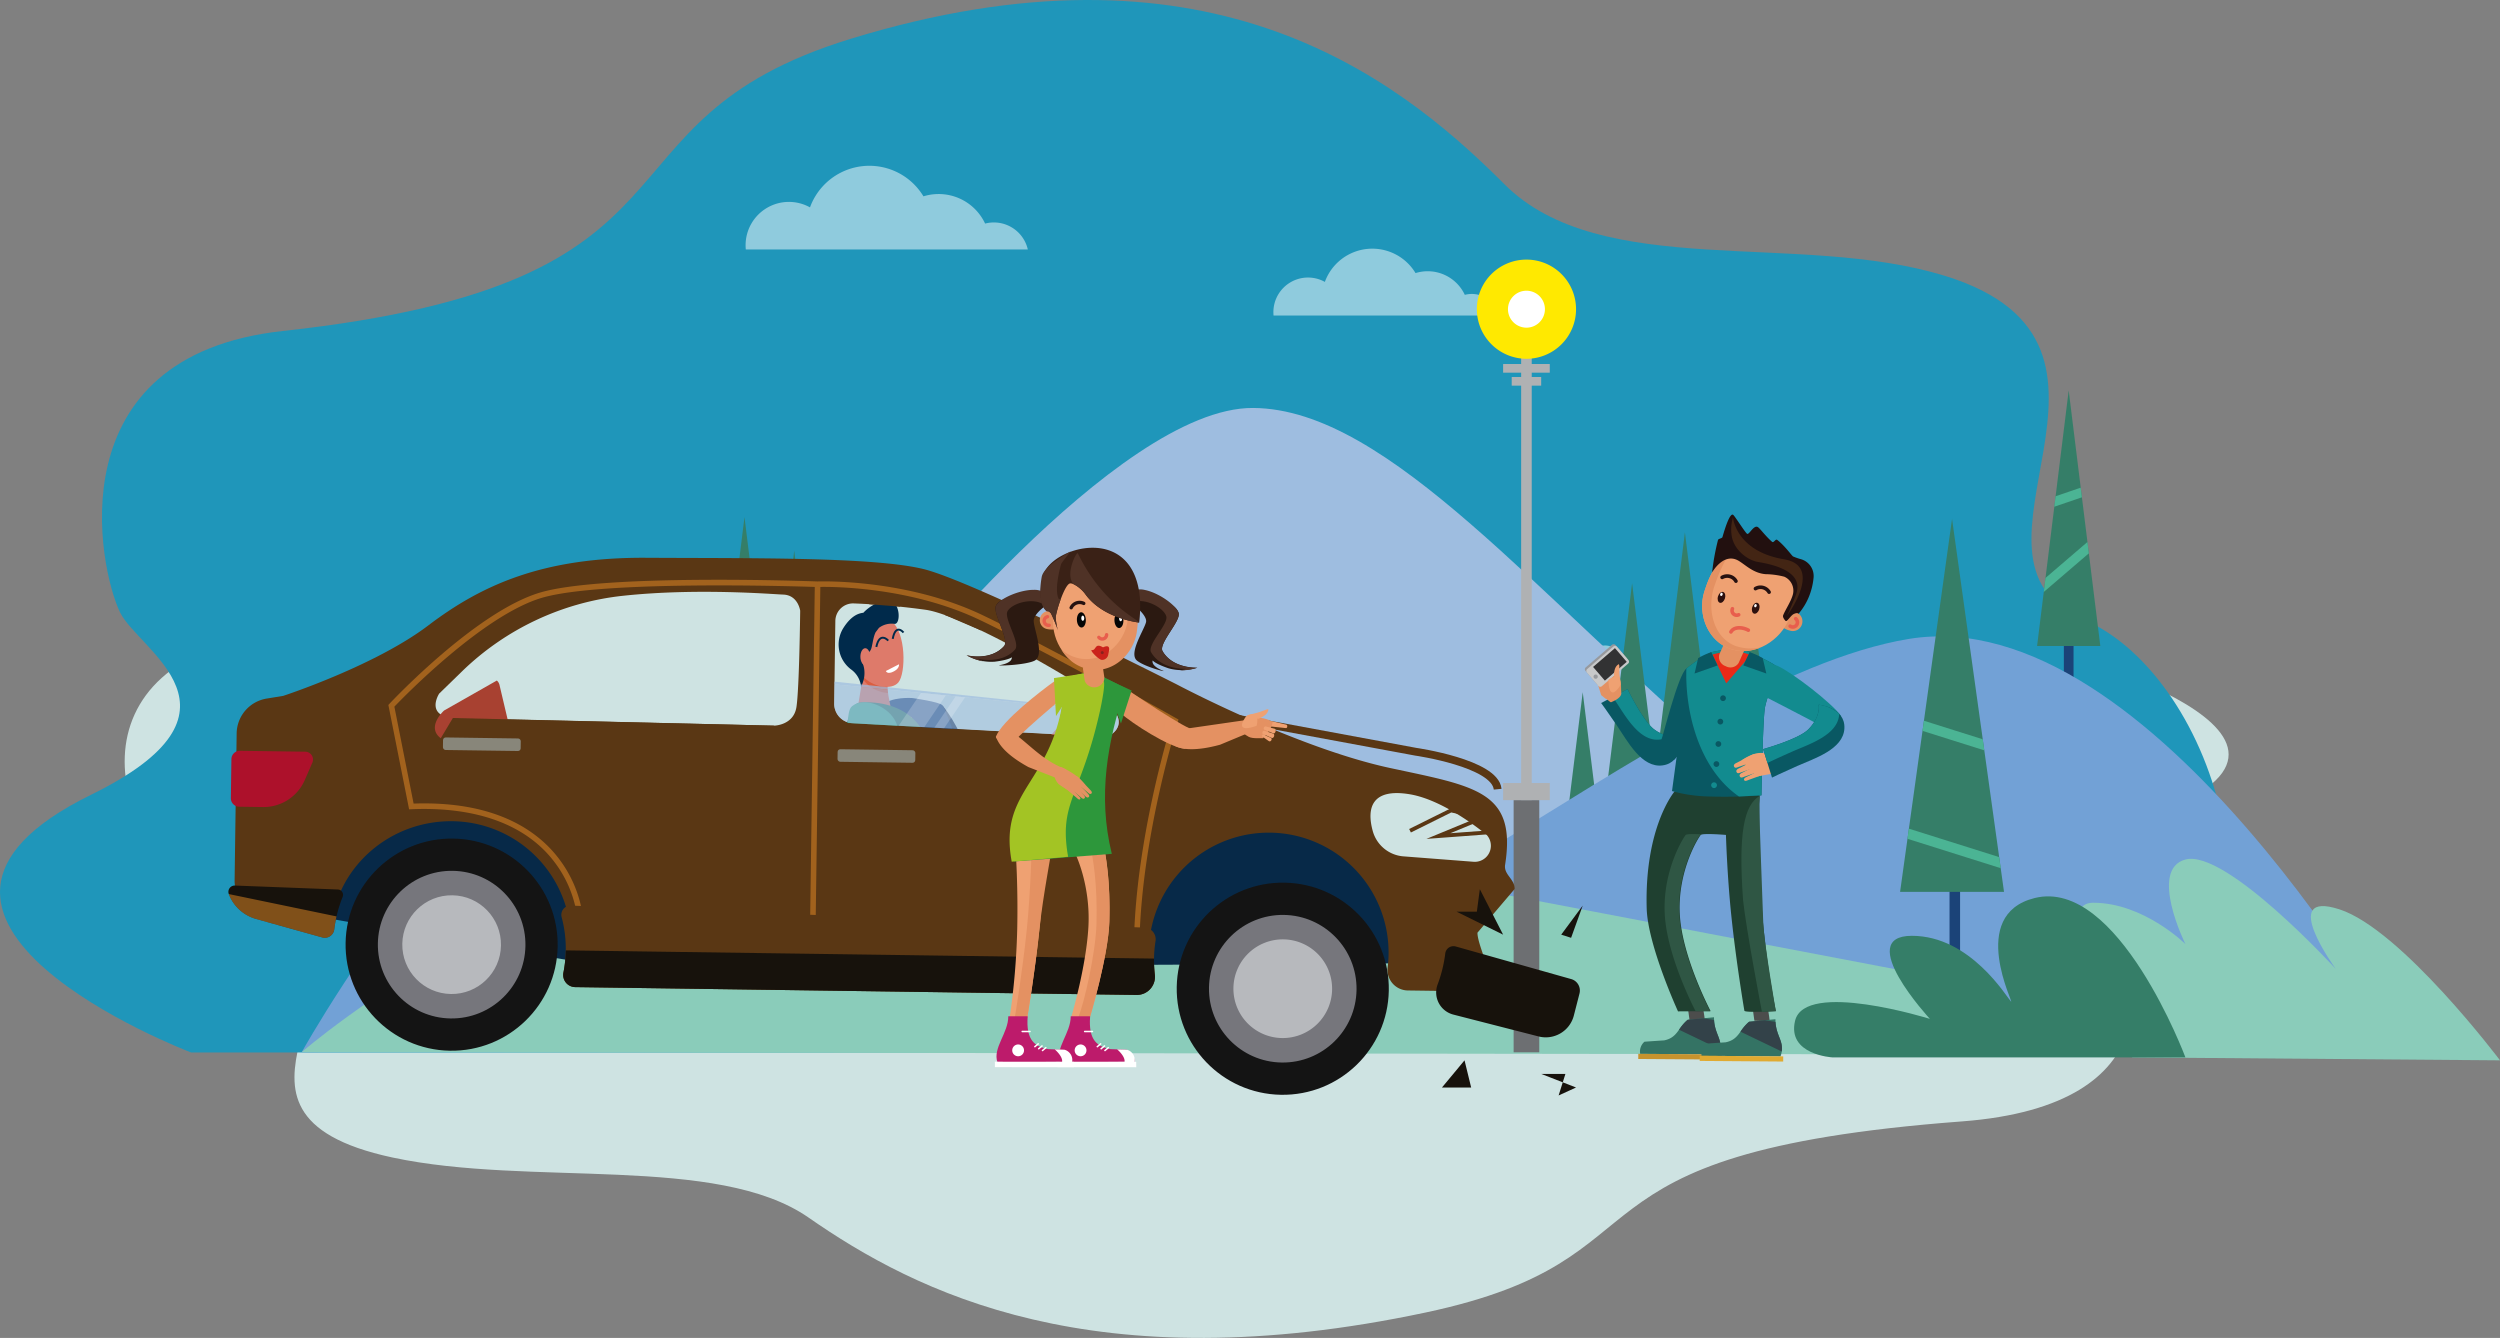 <svg xmlns="http://www.w3.org/2000/svg" width="641.484" height="343.301" viewBox="0 0 641.484 343.301"><rect x="0" y="0" width="641.484" height="343.301" fill="#808080" stroke="none"/><defs><style>.a,.ac,.ag,.d,.n{fill:#fff;}.a{stroke:#fff;}.a,.ah,.ai,.aj{stroke-miterlimit:10;}.b{fill:#cee3e2;}.c{fill:#1f96ba;}.d,.v{opacity:0.5;}.ae,.af,.e{fill:#9ebde0;}.f{fill:#1b4378;}.g{fill:#357e68;}.h{fill:#4bb494;}.i{fill:#72a1d6;}.j{fill:#8accba;}.k{fill:#6d6f72;}.l{fill:#afb1b3;}.m{fill:#ffe900;}.ak,.al,.am,.an,.ao,.ap,.aq,.ar,.as,.at,.au,.av,.aw,.ax,.ay,.az,.ba,.bb,.bc,.bf,.bg,.bh,.bi,.bj,.bo,.m,.n{fill-rule:evenodd;}.o{fill:#072948;}.p{fill:#141414;}.q{fill:#76767c;}.r{fill:#b7b9bd;}.s{fill:#5a3714;}.t{fill:#ad112b;}.u{fill:#17120c;}.v{fill:#ea8f27;mix-blend-mode:multiply;isolation:isolate;}.w{fill:#162f50;}.x{fill:#a84131;}.y{fill:#f1766c;}.z{fill:#de7a6a;}.aa{fill:#da5d40;}.ab{fill:#002a4b;}.ad{fill:#88867a;}.ae{opacity:0.6;}.af{opacity:0.7;}.ag{opacity:0.2;}.ah,.ai,.aj{fill:none;}.ah,.aj{stroke:#5a3714;}.ai{stroke:#002a4b;stroke-width:0.5px;}.aj{stroke-width:2px;}.ak{fill:#efa172;}.al{fill:#e49162;}.am{fill:#2b1911;}.an{fill:#4f3226;}.ao{fill:#2d973b;}.ap{fill:#a3c424;}.aq{fill:#251211;}.ar,.be{fill:#e85e4d;}.as{fill:#ca231b;}.at{fill:#88231d;}.au{fill:#040505;}.av{fill:#3a2116;}.aw{fill:#bd1b6b;}.ax{fill:#095863;}.ay{fill:#128b8f;}.az{fill:#4c4d4c;}.ba{fill:#1f4030;}.bb{fill:#2f5644;}.bc{fill:#e92a17;}.bd{fill:#261110;}.bf{fill:#2c100e;}.bg{fill:#22100f;}.bh{fill:#432514;}.bi{fill:#347364;}.bj{fill:#334249;}.bk{fill:#c6932e;}.bl{fill:#e0aa31;}.bm,.bo{fill:#97999d;}.bn{fill:#c8c9ca;}.bp{fill:#323233;}</style></defs><g transform="translate(-6187.798 -219.742)"><path class="a" d="M6736,435.01"/><path class="b" d="M6713.381,386.42H6241.3c-39.13,15.734-18.993,63.076,13.69,72.673,35.181,10.331-20.684,46.059,33.511,57.656,35.385,7.571,83.341-.887,106.767,15.413,27.522,19.152,73.243,42.463,158.394,24.349,65.674-13.971,30-40.906,137.472-49.015,55.261-4.17,44.583-39.847,39.43-47.219-4.488-6.421-34.179-16.606,7.085-30.632C6798.153,409.078,6714.807,386.8,6713.381,386.42Z"/><path class="c" d="M6236.8,489.791h500.056c41.449-24.055,20.119-96.441-14.5-111.114-37.266-15.8,21.909-70.422-35.5-88.153-37.481-11.576-88.28,1.356-113.093-23.567-29.153-29.282-77.583-64.924-167.78-37.227-69.565,21.361-31.781,62.543-145.617,74.941-58.535,6.376-47.224,60.924-41.766,72.2,4.754,9.818,36.2,25.391-7.5,46.836C6147.008,455.148,6235.292,489.212,6236.8,489.791Z"/><path class="d" d="M6451.529,283.748a8.942,8.942,0,0,0-10.959-6.638,13.158,13.158,0,0,0-15.82-6.989,16.208,16.208,0,0,0-29.113,2.832,11.118,11.118,0,0,0-16.524,9.716c0,.364.019.724.053,1.079Z"/><path class="d" d="M6578.3,389.622a3.12,3.12,0,0,1,3.823-2.315,4.592,4.592,0,0,1,5.518-2.438,5.654,5.654,0,0,1,10.155.988,3.878,3.878,0,0,1,5.763,3.389c0,.127-.006.252-.018.376Z"/><path class="d" d="M6533.989,371.627a3.828,3.828,0,0,0-4.7-2.845,5.64,5.64,0,0,0-6.782-3A6.947,6.947,0,0,0,6510.031,367a4.764,4.764,0,0,0-7.083,4.164c0,.156.008.311.023.463Z"/><path class="d" d="M6572.419,300.7a7.143,7.143,0,0,0-8.758-5.3,10.518,10.518,0,0,0-12.645-5.586,12.953,12.953,0,0,0-23.267,2.263,8.886,8.886,0,0,0-13.206,7.765c0,.291.015.579.042.863Z"/><path class="d" d="M6425.425,379.7a2.579,2.579,0,0,1,3.162-1.916,3.8,3.8,0,0,1,4.566-2.016,4.677,4.677,0,0,1,8.4.817,3.207,3.207,0,0,1,4.768,2.8c0,.1,0,.208-.015.311Z"/><path class="e" d="M6415.541,398.7s58.824-74.518,93.809-74.278,73.095,49.082,122.881,90.8c55.793,46.747-17.059,48.709-21.263,49.094s-149.269-4.738-151.688-7.262-41.152-34.844-41.152-34.844Z"/><rect class="f" width="2.486" height="27.555" transform="translate(6719.855 400.937) rotate(180)"/><path class="g" d="M6718.612,319.927l8.114,65.577H6710.5Z"/><path class="h" d="M6723.783,361.72l-11.57,9.922.445-3.6,10.767-9.232Z"/><path class="h" d="M6722,347.345l-7.085,2.422.333-2.692,6.446-2.2Z"/><path class="g" d="M6378.83,352.42l7.244,58.546h-14.489Z"/><path class="g" d="M6391.591,361.019l5.517,44.589h-11.035Z"/><path class="g" d="M6402.626,374.3l5.517,44.589h-11.035Z"/><path class="g" d="M6365.276,365.495l7.244,58.546h-14.488Z"/><path class="i" d="M6392.667,383.7c62.84,10.456,157.13,104.422,228.947,104.422S6708.9,465.65,6735.827,470.4s63.086,17.722,63.086,17.722L6265.234,489.7S6329.827,373.247,6392.667,383.7Z"/><path class="g" d="M6620.135,356.317l7.245,58.546h-14.489Z"/><path class="g" d="M6637.386,373.553l5.517,44.589h-11.035Z"/><path class="g" d="M6593.915,397.354l5.517,44.589H6588.4Z"/><path class="g" d="M6606.581,369.391l7.245,58.546h-14.489Z"/><path class="i" d="M6677.5,383.7c-62.84,10.456-157.13,104.422-228.947,104.422s-87.282-22.475-114.213-17.722-63.086,17.722-63.086,17.722L6804.93,489.7S6740.337,373.247,6677.5,383.7Z"/><rect class="f" width="2.706" height="47.416" transform="translate(6690.743 484.832) rotate(180)"/><path class="g" d="M6688.682,352.879l13.334,95.708h-26.668Z"/><path class="h" d="M6701.17,442.514l-23.926-7.543.361-2.6,23.169,7.3Z"/><path class="h" d="M6696.957,412.278l-15.855-5,.362-2.6,15.1,4.76Z"/><path class="j" d="M6265.234,489.7s68.9-59.847,157.734-63.524c29.831-1.234,151.981,23.517,254.843,42.963,4.324.817,13.673,8.82,18.051,9.643,48.7,9.154,94.077,11.088,108.755,11.679Z"/><path class="j" d="M6829.282,491.817s-25.292-33.6-41.208-38.748-.915,15.312-.915,15.312-28.235-30.874-38.6-28.091c-9.5,2.551,0,21.688,0,21.688s-10.7-10.6-23.67-10.6,10.027,39.68,10.027,39.68Z"/><path class="g" d="M6748.563,491.062s-17.289-46.235-38.7-40.888c-17.351,4.333-5.015,27.6-6.073,26.539s-10.363-16.848-25.421-16.848,4.622,21.311,4.622,21.311-32.081-10.019-34.593.5c-2.085,8.732,9.575,9.385,9.575,9.385Z"/><rect class="k" width="6.58" height="64.711" transform="translate(6576.184 425.046)"/><rect class="l" width="2.715" height="134.93" transform="translate(6578.116 290.119)"/><rect class="l" width="11.97" height="4.39" transform="translate(6573.489 420.659)"/><path class="m" d="M6579.473,311.807a12.727,12.727,0,1,0-12.726-12.727A12.752,12.752,0,0,0,6579.473,311.807Z"/><rect class="l" width="11.97" height="2.22" transform="translate(6573.489 313.148)"/><rect class="l" width="7.564" height="2.22" transform="translate(6575.691 316.476)"/><path class="n" d="M6579.473,303.821a4.741,4.741,0,1,0-4.74-4.741A4.75,4.75,0,0,0,6579.473,303.821Z"/><path class="o" d="M6270.445,455.1s65.857,11.876,66.655,11.412,9.861-37.227,9.861-37.227-54.448-10.577-55.332-10.59-12.889,9.32-13.056,9.951S6270.445,455.1,6270.445,455.1Z"/><path class="o" d="M6471.668,467.285c1.581.18,81.545-.416,81.545-.416l-5.758-18.475s-10.847-16.911-16.708-16.688-40.615-5.911-46.685-1.826-11.406.686-14.394,10.619-5.227,11.019-3.092,17.061A36.08,36.08,0,0,0,6471.668,467.285Z"/><ellipse class="p" cx="27.22" cy="27.211" rx="27.22" ry="27.211" transform="translate(6276.001 488.872) rotate(-88.997)"/><ellipse class="q" cx="18.939" cy="18.933" rx="18.939" ry="18.933" transform="matrix(0.016, -1, 1, 0.016, 6284.453, 480.767)"/><ellipse class="r" cx="12.666" cy="12.662" rx="12.666" ry="12.662" transform="translate(6290.821 474.593) rotate(-89.078)"/><ellipse class="p" cx="27.22" cy="27.211" rx="27.22" ry="27.211" transform="translate(6489.262 500.181) rotate(-88.994)"/><ellipse class="q" cx="18.939" cy="18.933" rx="18.939" ry="18.933" transform="translate(6497.751 492.115) rotate(-89.2)"/><path class="r" d="M6504.286,473.266a12.662,12.662,0,1,0,12.838-12.488A12.664,12.664,0,0,0,6504.286,473.266Z"/><path class="s" d="M6574,441.628c2.965-18.863-7.483-20.091-29.419-24.8-24.2-5.194-54.8-21.454-54.8-21.454s-52.194-26.484-65.028-29.619-44.5-2.732-71.1-2.893-42.318,7.009-55.974,17.373-37.2,18.058-37.2,18.058l-4.267.7a9.177,9.177,0,0,0-7.69,8.928l-.526,37.64a9.392,9.392,0,0,0,6.865,9.176l15.325,4.277h0a2.2,2.2,0,0,0,2.582-1.9c1.9-15.375,15.375-26.892,31.249-26.652a30.772,30.772,0,0,1,29.686,36.806,3.057,3.057,0,0,0,2.956,3.655l141.558,1.977a4.554,4.554,0,0,0,4.595-5.08,30.753,30.753,0,1,1,61.283-3.249,31.207,31.207,0,0,1-.23,3.366,5.28,5.28,0,0,0,5.152,5.952l20.355.284c3.7.052-2.518-11.406-2.466-15.107l9.537-11.217C6576.487,445.236,6573.6,444.211,6574,441.628Z"/><path class="t" d="M6249.365,412.39l16.765.235a2.01,2.01,0,0,1,1.815,2.812L6266,419.9a11.527,11.527,0,0,1-10.73,6.923l-6.1-.085a2.166,2.166,0,0,1-2.134-2.194l.14-10.026A2.164,2.164,0,0,1,6249.365,412.39Z"/><path class="b" d="M6549.558,423.55c9.213,1.543,19.724,10.434,19.724,10.434a4.127,4.127,0,0,1-3.379,6.884l-17.985-1.389a8.88,8.88,0,0,1-7.881-6.5h0C6538.37,426.906,6539.929,421.938,6549.558,423.55Z"/><path class="u" d="M6248.083,446.968a1.617,1.617,0,0,0-1.578,2.183,10.513,10.513,0,0,0,7,6.39l17.171,4.794a2.464,2.464,0,0,0,2.894-2.132,33.173,33.173,0,0,1,2.15-8.324,1.385,1.385,0,0,0-1.237-1.9Z"/><path class="u" d="M6561.328,462.6a2.128,2.128,0,0,0-2.685,1.8,34.464,34.464,0,0,1-1.947,7.913,5.859,5.859,0,0,0,4.006,7.761l21.881,5.612a7.437,7.437,0,0,0,9.051-5.356l1.452-5.663a3.054,3.054,0,0,0-2.127-3.7Z"/><path class="v" d="M6489.7,404.093c-.3-.169-29.99-17-49.705-26.471-19.519-9.374-41.463-8.715-42.409-8.681-2.519-.093-54.972-1.964-71.173,2.838-16.32,4.838-37.806,27.614-38.712,28.581l-.251.267,5.318,26.784.61-.025c16.564-.7,29.173,3.879,36.458,13.249a29.882,29.882,0,0,1,6.1,14.565l.046.636,59.652,2.368v0l.689.023.735.029v0l83.125,2.783.021-.715c.793-27.015,9.73-55.113,9.82-55.394l.177-.551Zm-152.408,50.369a31.431,31.431,0,0,0-6.284-14.641c-5.232-6.763-15.9-14.623-37.08-13.883l-4.937-24.867c2.486-2.6,22.8-23.472,37.827-27.926s63.637-3.015,70.046-2.8l-1.208,86.436Zm141.513,5.1-81.725-2.736,1.208-86.482c3.848-.057,23.485.1,41.09,8.557,18.264,8.771,45.131,23.89,49.119,26.143C6487.251,409.106,6479.668,434.673,6478.808,459.567Z"/><path class="v" d="M6246.5,449.151a10.513,10.513,0,0,0,7,6.39l17.171,4.794a2.464,2.464,0,0,0,2.894-2.132,33.047,33.047,0,0,1,.583-3.315Z"/><path class="s" d="M6483.91,465.783a30.986,30.986,0,0,1,.385-4.539,2.992,2.992,0,0,0-2.824-3.485l-147.184-5.65a2.373,2.373,0,0,0-2.368,3.007,30.95,30.95,0,0,1,1.052,8.483,31.435,31.435,0,0,1-.6,5.677,3.12,3.12,0,0,0,3,3.75l144.079,2.012a4.657,4.657,0,0,0,4.668-5.238A31.478,31.478,0,0,1,6483.91,465.783Z"/><path class="u" d="M6483.91,465.783l0-.076L6332.971,463.6a31.435,31.435,0,0,1-.6,5.677,3.12,3.12,0,0,0,3,3.75l144.079,2.012a4.657,4.657,0,0,0,4.668-5.238A31.478,31.478,0,0,1,6483.91,465.783Z"/><path class="b" d="M6305.071,404.039l81.358,1.9s4.982-.064,5.725-4.741.966-24.75.966-24.75-.534-4.038-4.393-4.143c-2.345-.065-21.985-1.744-41.138.318a69.982,69.982,0,0,0-41.244,19.394l-5.857,5.7S6296.507,403.838,6305.071,404.039Z"/><path class="b" d="M6402.142,379.126l-.294,21.044a5.027,5.027,0,0,0,4.68,5.154l63.9,3.464A4.3,4.3,0,0,0,6474.2,407c1.171-1.676,1.343-4.456-4.334-8.267-9.873-6.627-35.025-21.013-44.383-22.5a187.171,187.171,0,0,0-18.647-1.659A4.553,4.553,0,0,0,6402.142,379.126Z"/><path class="w" d="M6429.609,400.7s4.8,5.842,6.1,12.093l-1.572,2.473-3.034-3.307Z"/><path class="f" d="M6421.913,398.856s-5.539-.431-7.766,1.926,4.569,21.342,4.925,24.386-3.4,9.052-3.4,9.052,15.159,7.352,18.915,4.944c0,0-.256-24.36-.625-26.536s-3.568-11.049-4.354-11.928S6421.913,398.856,6421.913,398.856Z"/><path class="x" d="M6315.939,395.39a2.123,2.123,0,0,0-.655-1.028l-13.547,7.7s-10.235,9.251,11.98,9.685l6.111.119Z"/><path class="y" d="M6414.356,425.773c-.012-.053,2.213-8.949,3.09-10.91s4.3-11.082,4.3-11.082l-4.258-.993s-2.854,7.134-4.155,10.36-.848,9.212-.928,10.9c0,.025-.2,1.425-.205,1.449h0a2.647,2.647,0,0,1-.106.371,5.15,5.15,0,0,0-.214.694,1.969,1.969,0,0,1-.187.32c-.053.082-.185,1.227-.212,1.412a2.742,2.742,0,0,0,.048.6l-.055.768c-.041.564.545.423.545.423-.017.266.074.407.222.459a1.2,1.2,0,0,0,.355.023c.028.012.038.1.038.1-.018.169.171.3.294.327a.557.557,0,0,0,.407-.125c.063-.073.106-.061.106-.061a.7.7,0,0,0,.712-.042,9.839,9.839,0,0,0,.275-1.034.867.867,0,0,0,.176-.312c.017-.117.42-.942.445-1.108s-.21-.728-.259-1.064a4.068,4.068,0,0,0-.444-1.012,1.275,1.275,0,0,1,0-.461Z"/><path class="z" d="M6409.277,392.923l-1.418,8.569s4.6,10.289,7.441,9.442c2.385-.711,1.051-9.777,1.051-9.777s-1.227-4.876-.805-7.3S6409.277,392.923,6409.277,392.923Z"/><path class="aa" d="M6415.546,393.855c.422-2.425-6.269-.932-6.269-.932l-.117.711a3.956,3.956,0,0,0,.706,1.207,8.768,8.768,0,0,0,5.795,2.729A13.282,13.282,0,0,1,6415.546,393.855Z"/><path class="z" d="M6408.352,380.761c-.187-.072-1.647,9.758.825,12.5s7.348,3.7,9.132,1.59c1.973-2.334,2.023-12.919-1.84-15.761S6408.352,380.761,6408.352,380.761Z"/><path class="ab" d="M6415.058,373.8a10.833,10.833,0,0,0-5.733,3.175c-1.371.143-3.243.877-5.209,4.043a8,8,0,0,0,1.987,10.439,6.231,6.231,0,0,1,2.649,4.638l.452-1.27a7.138,7.138,0,0,0,.387-3,5.88,5.88,0,0,0-.42-1.812c-.642-1.434,1.454-2.352,2.055-3.53.462-.907.513-3,1.243-4.494l.862-1.141a5.374,5.374,0,0,1,3.877-1.04C6419.112,380.271,6418.938,373.067,6415.058,373.8Z"/><path class="z" d="M6411.073,388.24c0,1.2-.555,2.178-1.246,2.18s-1.255-.97-1.258-2.172.555-2.178,1.246-2.18S6411.07,387.038,6411.073,388.24Z"/><path class="ac" d="M6415.106,391.918l3.371-1.728s.205.987-1.255,1.789C6415.441,392.958,6415.106,391.918,6415.106,391.918Z"/><path class="g" d="M6406.791,401.133h0a2.184,2.184,0,0,1,1.743-1.125c3.183-.24,11.917-.124,16.268,7.658a16.046,16.046,0,0,1,1.517,3.918l.883,3.879-22.974-1.068.075-2.552A20.1,20.1,0,0,1,6406.791,401.133Z"/><path class="p" d="M6461.173,417.349l3.527-13.505a1.693,1.693,0,0,0-3.276-.856l-3.7,14.156Z"/><path class="z" d="M6452.555,416.838c.953-.577,1.726-1.052,2.246-1.357.04-.023,2.461-1.143,2.5-1.165h0a4.947,4.947,0,0,1,.7-.214,9.877,9.877,0,0,0,1.317-.377,3.983,3.983,0,0,1,.7-.033c.182,0,2.126-.971,2.447-1.117a5.209,5.209,0,0,0,.905-.7l1.27-.7c.933-.516.106-1.3.106-1.3.439-.246.567-.535.5-.824a2.338,2.338,0,0,0-.328-.585c-.011-.056.111-.158.111-.158a.677.677,0,0,0,.215-.8,1.06,1.06,0,0,0-.617-.514c-.18-.025-.206-.105-.206-.105.044-.306-.445-1.063-.8-1.084a18.337,18.337,0,0,0-1.915.63,1.589,1.589,0,0,0-.674.043c-.2.092-1.921.3-2.208.436s-.935,1.08-1.415,1.5a7.665,7.665,0,0,0-1.141,1.745,2.378,2.378,0,0,1-.734.466h0c-.056.058-10.589,3.7-16.818,5.461Z"/><path class="h" d="M6419.9,415.068c-.595-3.908-1.338-8.017-2.171-9.922-1.827-4.175-8.152-6.734-11.306-4.2-1.684,1.353-1.056,7.914.281,13.589Z"/><path class="x" d="M6323.02,407.21s8.1,6.628,8.987,7.97c.663,1-1.744,12.172-1.744,12.172s-3.241.057-4.707-1.115c0,0,.994-7.73.609-8.038s-9.317-4.43-9.317-4.43l.632-4.585Z"/><path class="s" d="M6402.325,405.091l68.194,3.857s-6.229,19.829-6.39,20.821-22.723,12.9-28.347,12.673-18.682-5.118-21.493-5.988-10.067-6.694-9.578-10.209S6402.325,405.091,6402.325,405.091Z"/><rect class="ad" width="19.947" height="3.219" rx="0.687" transform="translate(6402.738 411.981) rotate(0.8)"/><path class="s" d="M6430.273,377.559l9.192,3.934-.5-1.91-3.42-1.95s-2.816-.589-3.089-.739S6430.273,377.559,6430.273,377.559Z"/><path class="ae" d="M6474.008,402.527l-72.093-7.186-.067,4.829a5.027,5.027,0,0,0,4.68,5.154l63.9,3.464A4.3,4.3,0,0,0,6474.2,407C6474.94,405.94,6475.279,404.443,6474.008,402.527Z"/><path class="af" d="M6401.916,395.341l.01-.694,71.829,7.521.254.359Z"/><path class="ag" d="M6418.39,405.967l6.574.356,5.515-8.135-6.385-.636Z"/><path class="ag" d="M6430.055,406.6l5.368-7.918-2.427-.242-5.44,8.024Z"/><path class="s" d="M6304,403.978l82.433,1.966.374,26.14s-9.828,13.875-10.988,13.712-25.728-4.468-27.941-4.352-21.382-9.626-22.3-9.45-6.883-3.136-6.883-3.136l-9.707-7.061-9.578-10.139Z"/><rect class="ad" width="19.948" height="3.219" rx="0.687" transform="translate(6301.488 408.957) rotate(0.8)"/><path class="s" d="M6410.763,374.777l8.054.622s-1.289-2.2-1.849-2.21l-4.247-.06Z"/><path class="ah" d="M6549.6,432.906l10.516-5.221,8.267,1.833-11.509,4.751,14.277-1.061"/><path class="ai" d="M6415.715,384.118s-2.193-2.481-3.06,1.626"/><path class="ai" d="M6419.63,382.045s-1.984-2.481-2.769,1.626"/><path class="aj" d="M6504.093,403.929l46.985,8.706s20.337,2.915,21.01,9.612"/><path class="u" d="M6563.587,491.817l-5.791,6.974h7.494Z"/><path class="u" d="M6590.933,460.377l2.982-8.27-5.518,7.46Z"/><path class="u" d="M6561.543,453.672l11.946,5.9-5.973-11.671-.77,5.776Z"/><path class="u" d="M6583.256,495.3l8.944,3.487-4.472,2.044,1.745-5.531Z"/><path class="ak" d="M6514.208,404.806c-.577-.1-.758,1.264-.183,1.363l3.555.382c.239.039.451.041.514-.358h0a.434.434,0,0,0-.421-.553Z"/><path class="al" d="M6508.225,408.81c1.042.556,3.355.271,3.619.358,1.154-1.112,2.523-3.172,2.488-4.069,0,0-.408-.605-2.387-1.054-1.4-.318-2.819.193-3.876.291-1.359.126-1.675,2.658-1.755,2.868S6507.183,408.256,6508.225,408.81Z"/><path class="am" d="M6457.4,374.3a11.6,11.6,0,0,0-6.031-1.642c-3.674-.027-7.006.585-8,2.446s3.539,8.766,2.054,10.421c-3.533,3.938-9.617,2.328-9.617,2.328a12.722,12.722,0,0,0,7.206,1.678c3.711-.453,4.4-1.138,4.4-1.138s.367,1.417-3.1,2.025c-1.293.226,6.336.064,8.9-1.126,2.712-1.258-.05-7.917-.171-10.141S6457.4,374.3,6457.4,374.3Z"/><path class="an" d="M6438.628,388.749s6.084,1.611,9.615-2.328c1.485-1.655-2.92-7.965-1.929-9.825s5.7-3.5,8.848-2.005c.619-.02,2.76-.369,2.76-.369a5.019,5.019,0,0,0-4.811-3.13c-3.674-.027-8.738,2.193-9.731,4.054s3.539,8.766,2.054,10.422c-3.533,3.937-9.617,2.327-9.617,2.327a13.971,13.971,0,0,0,4.23,1.554A11.95,11.95,0,0,1,6438.628,388.749Z"/><path class="al" d="M6476.5,396.312s16.622,11.343,17.625,10.566c.169-.132-1.466,4.9-2.3,5-4.222-.434-13.562-6.581-16.427-9.084C6472.975,400.672,6476.5,396.312,6476.5,396.312Z"/><path class="am" d="M6476.672,373.39a11.592,11.592,0,0,1,6.238-.38c3.6.721,6.741,2,7.334,4.023s-5.249,7.862-4.132,9.784c2.656,4.575,8.941,4.237,8.941,4.237a12.727,12.727,0,0,1-7.4.177c-3.541-1.2-4.075-2.01-4.075-2.01s-.648,1.313,2.626,2.614c1.22.485-4.315-.829-6.581-2.516-2.4-1.784,1.66-7.742,2.232-9.894S6476.672,373.39,6476.672,373.39Z"/><path class="an" d="M6492.111,391.353s-6.284.339-8.94-4.236c-1.116-1.923,4.482-7.2,3.889-9.227s-4.865-4.585-8.254-3.765c-.6-.145-2.627-.922-2.627-.922a5.016,5.016,0,0,1,5.348-2.085c3.6.721,8.108,3.926,8.7,5.949s-5.249,7.863-4.133,9.785c2.657,4.575,8.942,4.237,8.942,4.237a13.973,13.973,0,0,1-4.458.661A11.941,11.941,0,0,0,6492.111,391.353Z"/><path class="ak" d="M6468.2,427.815s4.795,8.5,4.252,28.243c-.244,8.907-5.053,24.858-5.053,24.858l-4.712-.277s3.83-12.762,4.392-23.137c.582-10.771-3.428-19.149-3.76-19.369-.651-.435-7.485.205-7.485.205s-.276,9.674-1.3,19.529c-1.16,11.126-3.088,22.6-3.146,22.889-.109.542-4.506.027-4.506.027a186.077,186.077,0,0,0,1.929-22.64,247.63,247.63,0,0,0-1.028-28.329C6447.675,425.474,6468.2,427.815,6468.2,427.815Z"/><path class="al" d="M6452.55,436.634s-.293,12.1-1.32,21.953c-1.042,10-2.706,20.276-3.074,22.463,1.309.108,3.163.2,3.233-.151.058-.288,1.986-11.763,3.146-22.888.922-8.837,3.18-19.822,3.236-21.52C6456.058,436.6,6452.55,436.634,6452.55,436.634Z"/><path class="al" d="M6468.2,427.959s-14.865-2.815-19.277-1c6.038-.3,15.972,1.578,15.972,1.578s4.794,8.5,4.252,28.243c-.213,7.759-3.284,20.861-4.718,24.109l2.97.175s4.809-15.951,5.053-24.858C6473,436.456,6468.2,427.959,6468.2,427.959Z"/><path class="ao" d="M6476.5,396.312c-4.49,13.739-7.1,27.549-3.417,42.52l-25.053,1.956c1.691-11.816,12.079-26.71,13.1-46.929,0,0,5.816-2.192,8.075-1.25C6470.371,393.1,6476.5,396.312,6476.5,396.312Z"/><path class="ap" d="M6461.13,393.859s5.816-2.192,8.075-1.25a4.056,4.056,0,0,1,1.787,1.957c.456.546-.426,5.26-.994,7.793-4.906,21.9-10.6,23.121-8.127,37.225l-14.473,1.26C6443.755,421.061,6459.466,420.964,6461.13,393.859Z"/><path class="al" d="M6466.146,394.472a2.622,2.622,0,0,0,5.043-.752l-.463-3.113a2.623,2.623,0,0,0-5.043.751Z"/><path class="al" d="M6454.708,378.217a2.31,2.31,0,0,0,1.537,2.878c1.208.352,3.536.278,3.894-.957s-1.382-3.172-2.591-3.522A2.308,2.308,0,0,0,6454.708,378.217Z"/><path class="ak" d="M6458.028,378.551c-.413,5.736,3.537,11.88,9.414,12.693s11.072-4.05,11.862-9.749.351-11.889-5.525-12.7S6458.977,365.349,6458.028,378.551Z"/><path class="al" d="M6476.555,370.01c1.069,2.469,1.013,5.815.571,9.006-.789,5.7-5.987,10.561-11.861,9.749a9.951,9.951,0,0,1-5.141-2.389,10.676,10.676,0,0,0,7.518,5.2c5.875.812,11.073-4.051,11.862-9.749C6480.156,377.115,6479.959,372.077,6476.555,370.01Z"/><path class="aq" d="M6477.755,377.392a.435.435,0,0,0,.253-.562,2.834,2.834,0,0,0-3.654-1.655.436.436,0,0,0,.309.816,1.961,1.961,0,0,1,2.529,1.148.442.442,0,0,0,.42.284A.486.486,0,0,0,6477.755,377.392Z"/><path class="aq" d="M6463.054,375.851a1.964,1.964,0,0,1,2.633-.887.436.436,0,0,0,.388-.781,2.84,2.84,0,0,0-3.8,1.282.436.436,0,1,0,.781.386Z"/><path class="ar" d="M6470.666,384.14l-.029,0a1.564,1.564,0,0,1-1.205-.559.437.437,0,1,1,.667-.564.7.7,0,0,0,.531.249.034.034,0,0,0,.014,0,.685.685,0,0,0,.664-.659.437.437,0,1,1,.873.032A1.56,1.56,0,0,1,6470.666,384.14Z"/><path class="ar" d="M6456.879,380.633a1.557,1.557,0,0,1-.4-3.072.429.429,0,0,1,.526.322.436.436,0,0,1-.322.526.688.688,0,0,0-.519.794.7.7,0,0,0,.77.55.425.425,0,0,1,.492.372.433.433,0,0,1-.372.491A1.683,1.683,0,0,1,6456.879,380.633Z"/><path class="as" d="M6472.171,387.7a1.621,1.621,0,0,1-1.667,1.368c-.874-.084-3.207-2.585-2.545-2.517,1.179.123.689-2,2.861-.706C6473.155,384.8,6472.236,387.037,6472.171,387.7Z"/><path class="at" d="M6471.008,387.3a.385.385,0,1,1-.336-.48A.414.414,0,0,1,6471.008,387.3Z"/><path class="au" d="M6473.755,378.975c.042,1.084.587,1.944,1.223,1.92s1.116-.921,1.076-2.006-.588-1.942-1.223-1.919S6473.714,377.892,6473.755,378.975Z"/><path class="au" d="M6464.121,378.841c.041,1.086.587,1.944,1.223,1.92s1.115-.921,1.075-2-.587-1.943-1.223-1.919S6464.081,377.759,6464.121,378.841Z"/><path class="n" d="M6465.247,378.378c.006.369.184.666.394.662s.38-.307.372-.677-.185-.667-.4-.663S6465.238,378.008,6465.247,378.378Z"/><path class="n" d="M6474.96,378.495c.007.37.185.667.4.663s.38-.308.372-.678-.184-.668-.4-.664S6474.953,378.124,6474.96,378.495Z"/><path class="av" d="M6455.516,367.323c1.931-7.181,23.265-13.608,24.8,6.123a34.634,34.634,0,0,1-.217,6.044s-9.255-.944-13.809-7.285c-.926-1.29-2.727-2.717-3.816-2.771-1.434-.071-3.685,7.293-3.788,8.634a14.872,14.872,0,0,0,.575,3.433,37.3,37.3,0,0,0-1.78-4.339c-.653-.8-1.018-.554-1.018-.554S6453.516,374.759,6455.516,367.323Z"/><path class="an" d="M6458.685,378.068a25.288,25.288,0,0,1,1.281-4.528.447.447,0,0,0-.427-.036s-1.483-1.545.516-8.98c.108-.4,2.2-2.908,2.421-3.3-1.839,1.226-6.935,3.945-7.388,6.593-1.3,7.591,1.374,8.791,1.374,8.791s.365-.249,1.018.554a37.3,37.3,0,0,1,1.78,4.339A14.817,14.817,0,0,1,6458.685,378.068Z"/><path class="an" d="M6464.37,361.714c-.288-.6-3.442,5.558-1.04,7.966a8.532,8.532,0,0,1,2.959,2.525c4.554,6.341,13.809,7.285,13.809,7.285C6480.267,378.948,6470.623,374.767,6464.37,361.714Z"/><path class="ao" d="M6471.188,393.72l6.969,3.21-2.727,8.464Z"/><path class="al" d="M6509.68,405.3a1.654,1.654,0,0,1-.985,2.268l-7.833,3.266c-7.646,2.081-10.527.785-11.516.356,0,0-.113-4.692,2.966-4.49l15.111-2.185a1.558,1.558,0,0,1,2.257.785Z"/><path class="ak" d="M6514.837,406.721c.564.144.239,1.36-.321,1.2l-2.1-.875c-.237-.062-.43-.154-.321-.54h0a.438.438,0,0,1,.615-.329Z"/><path class="ak" d="M6514.468,407.968c.557.174.207,1.3-.347,1.121l-2.078-.939c-.231-.071-.422-.167-.3-.55a.439.439,0,0,1,.625-.309Z"/><path class="ak" d="M6513.913,409.082a.442.442,0,0,1,.089.615h0a.459.459,0,0,1-.577.249l-1.594-1.118c-.182-.1-.329-.21-.194-.448h0c.136-.239.356-.174.538-.075Z"/><path class="al" d="M6462.047,397.507s-15.262,12.531-14.739,13.687c.089.2-4.066-1.571-3.965-2.4,1.4-4.005,11.836-11.985,14.937-14.189C6460.907,392.737,6462.047,397.507,6462.047,397.507Z"/><path class="al" d="M6461.87,418.71a1.655,1.655,0,0,1-2.285.948l-7.9-3.089c-6.947-3.814-7.924-6.781-8.337-7.777,0,0,2.347-3.33,4.423-1.045,4.13,2.973,7.083,6.581,12.39,8.921.974.321,2.05,1.02,1.712,2.042Z"/><path class="ap" d="M6465.815,392.554l-7.58,1.179.519,9.762Z"/><path class="al" d="M6459.466,420.966a24.414,24.414,0,0,0,2.52,1.6c.192.176,4.309-1.367,4.309-1.367a12.031,12.031,0,0,0-2.314-2.375,20.9,20.9,0,0,0-3.765-2.2c-1.165-.5-1.776,1.874-1.908,1.988A4.341,4.341,0,0,0,6459.466,420.966Z"/><path class="al" d="M6464.456,419.173a.889.889,0,0,0-1.178-.105.747.747,0,0,0,.1,1.1l3.487,2.871c.351.33.683.593.979.319s-.025-.682-.377-1.011Z"/><path class="al" d="M6463.658,419.938a.92.92,0,0,0-1.218-.107.77.77,0,0,0,.106,1.132l3.6,2.97c.365.343.707.613,1.015.33s-.026-.7-.391-1.046Z"/><path class="al" d="M6462.682,420.4a.888.888,0,0,0-1.177-.1.747.747,0,0,0,.1,1.1l3.484,2.869c.352.329.683.593.98.318s-.025-.682-.377-1.011Z"/><path class="al" d="M6461.456,420.751c-.351-.331-.828-.421-1.062-.205s-.141.661.21.991l3.432,2.9c.351.329.676.6.911.379s-.1-.612-.449-.94Z"/><path class="aw" d="M6462.54,480.511c.021,4.327-4.05,8.126-2.781,11.807l19.129-.127c.268-1.19-1.248-2.559-1.9-3.086-1.3-.1-2.47-.053-4.247-.166-3.305-.673-5.717-2.13-5.223-8.42Z"/><path class="n" d="M6459.1,492.165l20.244.022.009,1.4-20.243-.022Z"/><path class="n" d="M6476.335,492.291c.268-1.19-1.228-2.744-1.876-3.271-.113-.008-.222-.009-.336-.019,1.069.038,1.941.036,2.87.1a2.738,2.738,0,0,1,1.876,3.352Z"/><path class="n" d="M6463.552,489.253a1.513,1.513,0,1,0,1.514-1.508A1.516,1.516,0,0,0,6463.552,489.253Z"/><path class="n" d="M6465.926,484.418a.2.2,0,0,0,.2.2h1.975a.2.2,0,0,0,.2-.2h0a.2.2,0,0,0-.2-.2h-1.972a.194.194,0,0,0-.2.193Z"/><path class="n" d="M6471.174,489.412c.074.085.17.119.222.071l.955-.8c.055-.04.043-.147-.029-.229h0c-.067-.086-.168-.116-.222-.071l-.954.8c-.054.043-.041.148.028.229Z"/><path class="n" d="M6470.2,488.964c.07.08.169.115.22.069l.954-.8c.055-.042.042-.147-.026-.23h0c-.07-.085-.171-.117-.224-.072l-.956.8c-.054.041-.042.145.032.23Z"/><path class="n" d="M6469.216,488.431c.07.083.17.116.22.07l.956-.8c.055-.048.041-.147-.03-.234h0c-.068-.081-.169-.112-.222-.069l-.958.8c-.051.046-.036.15.034.232Z"/><path class="aw" d="M6446.518,480.511c.021,4.327-4.05,8.126-2.781,11.807l19.129-.127c.268-1.19-1.249-2.559-1.9-3.086-1.3-.1-2.47-.053-4.247-.166-3.305-.673-5.718-2.13-5.223-8.42Z"/><path class="n" d="M6443.075,492.165l20.244.022.009,1.4-20.243-.022Z"/><path class="n" d="M6460.314,492.291c.267-1.19-1.23-2.744-1.877-3.271-.113-.008-.223-.009-.337-.019,1.069.038,1.942.036,2.871.1a2.74,2.74,0,0,1,1.876,3.352Z"/><path class="n" d="M6447.53,489.253a1.513,1.513,0,1,0,1.514-1.508A1.516,1.516,0,0,0,6447.53,489.253Z"/><path class="n" d="M6449.9,484.418a.2.2,0,0,0,.2.2h1.976a.2.2,0,0,0,.2-.2h0a.2.2,0,0,0-.2-.2H6450.1a.193.193,0,0,0-.2.193Z"/><path class="n" d="M6455.151,489.412c.075.085.171.119.222.071l.956-.8c.056-.04.043-.147-.029-.229h0c-.067-.086-.168-.116-.222-.071l-.955.8c-.053.043-.04.148.028.229Z"/><path class="n" d="M6454.173,488.964c.07.08.169.115.22.069l.955-.8c.055-.042.041-.147-.026-.23h0c-.07-.085-.171-.117-.224-.072l-.956.8c-.054.041-.041.145.031.23Z"/><path class="n" d="M6453.193,488.431c.071.083.17.116.221.07l.956-.8c.054-.048.041-.147-.03-.234h0c-.069-.081-.169-.112-.223-.069l-.957.8c-.052.046-.036.15.033.232Z"/><path class="ak" d="M6510.228,405.965a4.829,4.829,0,0,0,.164-1.853c-.124-.521-.081-.978-1.2-1.129,0,0-1.416.091-1.864.872C6504.652,407.839,6509.092,406.406,6510.228,405.965Z"/><path class="ak" d="M6513.19,402.136s-.2,1.209-2.516,2.047c-.457.188-.574-1.234-3.114-.609.407-.423.6-.354,2.653-.9C6512.082,402.2,6513.667,401.166,6513.19,402.136Z"/><path class="ax" d="M6598.633,400.13l6.785-3.553s4.107,8.492,7.035,10.485c3.958,2.7,6.724,1.474,6.724,1.474s.612,6.866-4.771,7.6-9.036-6.288-11.695-10.2S6598.633,400.13,6598.633,400.13Z"/><path class="ay" d="M6601.6,398.573l3.813-2s4.107,8.492,7.035,10.485a9.994,9.994,0,0,0,3.581,1.6,5.121,5.121,0,0,1-2.243.834c-5.382.734-9.037-6.288-11.695-10.2Z"/><path class="ax" d="M6620.512,391.291c-2.117,1.5-6.162,17.989-6.36,18.107s2.453,6.059,3.308,5.211c2.658-2.644,8.7-14.317,9.632-18.258C6627.88,393.016,6620.512,391.291,6620.512,391.291Z"/><path class="al" d="M6599.815,399.052l-1.174-.952s-.882-2.976-1.029-3.232,3.537-4.657,3.537-4.657a11.642,11.642,0,0,1,2.117,3.16c.64,1.395.416,2.982.545,4.1.167,1.444-2.4,2.33-2.6,2.458S6599.944,398.887,6599.815,399.052Z"/><path class="al" d="M6603.029,392.869a.916.916,0,0,1-.32,1.258h0a.916.916,0,0,1-1.257-.321l-2.083-4.219c-.258-.436-.443-.834-.008-1.094h0c.436-.258.795.159,1.053.594Z"/><path class="al" d="M6601.722,393.669a.919.919,0,0,1-.321,1.258h0a.915.915,0,0,1-1.256-.32l-2.084-4.22c-.257-.435-.444-.834-.008-1.093h0c.435-.258.795.158,1.054.593Z"/><path class="al" d="M6600.718,394.642a.917.917,0,0,1-.32,1.258h0a.917.917,0,0,1-1.257-.319l-2.084-4.221c-.257-.435-.443-.834-.007-1.093h0c.435-.258.8.158,1.053.593Z"/><path class="al" d="M6599.758,395.963a.841.841,0,0,1-.159,1.161h0a.841.841,0,0,1-1.1-.416l-2.147-4.183c-.257-.435-.451-.828-.1-1.035h0c.346-.2.689.222.947.657Z"/><path class="az" d="M6620.8,477.7l.547,3.951s3.808.23,3.894-.2a39.438,39.438,0,0,0-.721-4.27Z"/><path class="az" d="M6637.414,477.7l.547,3.951s3.807.23,3.894-.2a39.68,39.68,0,0,0-.721-4.27Z"/><path class="ba" d="M6617.513,422.786s-7.763,9.035-7.186,30.032c.26,9.473,8.038,26.436,8.038,26.436l8.377-.054s-7.315-13.8-7.913-24.836c-.619-11.453,5.059-20.171,5.411-20.407.692-.46,6.424.018,6.424.018s.293,10.289,1.385,20.768c1.232,11.832,3.285,24.034,3.345,24.341.116.577,8.076.116,8.076.116a224.966,224.966,0,0,1-3.461-24.689c-1.09-13.834-.752-28.873-.692-31.263C6639.432,418.633,6617.513,422.786,6617.513,422.786Z"/><path class="bb" d="M6624.085,433.958a1.238,1.238,0,0,1,.467-.13c-1.689-.088-3.776-.136-4.177.13-.352.236-6.03,8.953-5.41,20.406.6,11.033,7.912,24.837,7.912,24.837h3.711s-7.316-13.8-7.914-24.837C6618.055,442.911,6623.733,434.194,6624.085,433.958Z"/><path class="bb" d="M6640.24,456.534c-.214-5.027-.974-27.281-1.083-30.479l.218-2.116c-4.109,2.328-5.553,9.633-4.312,26.825.791,7.453,4.831,28.608,4.831,28.608l3.576-.183S6640.471,461.954,6640.24,456.534Z"/><path class="ax" d="M6644.337,391.213s-3.174,7-3.693,10.288-.866,22.323-.866,22.323a129.152,129.152,0,0,1-13.554.289,37.7,37.7,0,0,1-9.4-1.385s3.508-25.891,3.508-26.064.184-5.373.184-5.373a38.06,38.06,0,0,1,6.39-4.2c3.013-.642,7.1-1.381,9.833,0C6639.2,388.33,6642.181,389.476,6644.337,391.213Z"/><path class="ay" d="M6644.2,391.518l.045-.376c-2.148-1.7-5.082-2.829-7.51-4.056-2.734-1.381-6.82-.642-9.833,0a38.06,38.06,0,0,0-6.39,4.2c-.375,10.611,2.981,25.553,13.5,32.834.655-.043,5.765-.3,5.765-.3s.345-19.036.865-22.323C6641.1,398.622,6643.589,392.895,6644.2,391.518Z"/><path class="bc" d="M6627.2,387.714l3.547,7.375,6.26-7.288a13.3,13.3,0,0,0-4.846-.836A17.033,17.033,0,0,0,6627.2,387.714Z"/><path class="ay" d="M6636.354,396.264s17.951,9.187,18.032,9.4,6.4-1.325,5.72-2.318c-2.123-3.09-12.522-11.131-16.232-12.754C6640.734,389.221,6636.354,396.264,6636.354,396.264Z"/><path class="al" d="M6633.928,389.835a2.475,2.475,0,0,1-3.347.835h0a2.477,2.477,0,0,1-1.6-3.059l1.371-3.051a2.477,2.477,0,0,1,3.349-.836h0a2.474,2.474,0,0,1,1.6,3.059Z"/><path class="ax" d="M6635.117,390.485l5.915,2.083-.921-3.938a17.253,17.253,0,0,0-3.375-1.544Z"/><path class="ax" d="M6628.523,390.485l-5.915,2.083.921-3.938a17.272,17.272,0,0,1,3.374-1.544Z"/><path class="ax" d="M6630.653,398.9a.735.735,0,1,1-.735-.736A.734.734,0,0,1,6630.653,398.9Z"/><path class="ax" d="M6629.965,404.909a.735.735,0,1,1-.735-.737A.734.734,0,0,1,6629.965,404.909Z"/><path class="ax" d="M6629.459,410.646a.735.735,0,1,1-.735-.736A.735.735,0,0,1,6629.459,410.646Z"/><path class="ax" d="M6628.954,415.793a.736.736,0,1,1-.736-.735A.736.736,0,0,1,6628.954,415.793Z"/><path class="al" d="M6650.255,379.569a2.45,2.45,0,0,1-2.779,2.072c-1.322-.209-3.528-1.331-3.315-2.683s2.765-2.425,4.087-2.216A2.452,2.452,0,0,1,6650.255,379.569Z"/><path class="ak" d="M6646.911,378.388c-2.2,5.708-8.782,9.83-14.805,7.953s-8.822-8.912-7-14.75,5.044-11.6,11.066-9.723S6651.972,365.253,6646.911,378.388Z"/><path class="al" d="M6631.313,362.109a39.973,39.973,0,0,0-3.42,7.488c-2.205,5.7-.784,13.431,5.051,15.828a12.255,12.255,0,0,0,6.63.44l-.253.115a10.8,10.8,0,0,1-7.215.361c-6.022-1.877-8.822-8.912-7-14.75C6626.357,367.572,6628.276,363.588,6631.313,362.109Z"/><path class="bd" d="M6633.23,369.326a.449.449,0,0,0,.223-.059.462.462,0,0,0,.182-.629,2.969,2.969,0,0,0-1.827-1.433,3.078,3.078,0,0,0-2.327.281.464.464,0,1,0,.449.811,2.174,2.174,0,0,1,1.632-.2,2.052,2.052,0,0,1,1.262.987A.462.462,0,0,0,6633.23,369.326Z"/><path class="bd" d="M6641.735,372.15a.464.464,0,0,0,.4-.7,3.022,3.022,0,0,0-4.129-1.071.464.464,0,0,0,.471.8,2.088,2.088,0,0,1,2.858.742A.467.467,0,0,0,6641.735,372.15Z"/><path class="be" d="M6647.82,381.087a1.654,1.654,0,0,0,1.03-2.951.463.463,0,0,0-.58.723.729.729,0,0,1-.852,1.181.464.464,0,1,0-.5.779A1.673,1.673,0,0,0,6647.82,381.087Z"/><path class="be" d="M6631.946,382.355a.463.463,0,0,0,.411-.249c.508-.962,2.264-1.076,3.834-.251a.463.463,0,0,0,.432-.82c-2.086-1.1-4.32-.816-5.086.64a.464.464,0,0,0,.409.68Z"/><path class="bf" d="M6630.407,373.3c-.238.763-.829,1.26-1.319,1.107s-.695-.9-.457-1.661.829-1.259,1.32-1.106S6630.645,372.54,6630.407,373.3Z"/><path class="n" d="M6629.8,372.344c-.071.229-.263.371-.428.319a.386.386,0,0,1-.171-.505c.072-.229.263-.372.429-.321A.389.389,0,0,1,6629.8,372.344Z"/><path class="bf" d="M6639.191,376.088c-.237.763-.828,1.259-1.318,1.107s-.695-.9-.457-1.661.829-1.26,1.319-1.107S6639.43,375.324,6639.191,376.088Z"/><path class="n" d="M6638.536,375.249c-.071.227-.262.37-.428.318a.386.386,0,0,1-.171-.5c.071-.228.262-.37.428-.319A.389.389,0,0,1,6638.536,375.249Z"/><path class="be" d="M6633.431,378.068a1.639,1.639,0,0,0,.7-.158.463.463,0,1,0-.4-.838.727.727,0,0,1-.975-.945.463.463,0,0,0-.854-.36,1.657,1.657,0,0,0,1.523,2.3Z"/><path class="bg" d="M6653.148,367.989a4.488,4.488,0,0,0-3.247-4.763,14.9,14.9,0,0,1-1.736-.587c-.093-.04-.185-.074-.281-.117-.268-.122-2.131-2.771-4.067-4.252-.443-.339-.881.874-1.313.5-1.743-1.508-3.171-3.547-3.7-3.812-1.054-.533-2.221,2.119-2.72,1.75-.553-.409-3.116-4.528-3.562-4.857-.723-.534-1.794,2.361-2.755,5.71-.1.33-1.05.4-1.141.734a59.621,59.621,0,0,0-1.507,8.321s2.9-5.183,6.7-3.032c1.792,1.014,3.774,3.222,7.011,3.485a20.416,20.416,0,0,1,4.811.653,3.924,3.924,0,0,1,2.225,4.45c-.448,1.844-2.02,4.121-2.527,5.458-.211.555.565,1.366.587,1.39.429.465,1.253-1.3,2.137-1.721.992-.476,1.23-.07,1.23-.07a16.168,16.168,0,0,0,3.206-5.919A16.875,16.875,0,0,0,6653.148,367.989Z"/><path class="bh" d="M6632.47,352.513a10.659,10.659,0,0,0-.348,4.6c.54,3.793,4.148,6.4,6.8,6.832,11.3,1.845,10.387,6.364,9.766,8.21s-2.393,5.643-2.393,5.643,9.615-12.818-.723-14.544C6633.167,361.186,6632.47,352.513,6632.47,352.513Z"/><path class="ay" d="M6628.35,421.217a.736.736,0,1,1-.736-.735A.736.736,0,0,1,6628.35,421.217Z"/><path class="ak" d="M6643.277,417.3l-1.092,1.045s-3.064.5-3.336.613-4.174-4.1-4.174-4.1a11.646,11.646,0,0,1,3.4-1.7c1.466-.459,3.011-.037,4.137-.024,1.454.017,2.01,2.674,2.111,2.89S6643.129,417.155,6643.277,417.3Z"/><path class="ak" d="M6637.549,413.337a.916.916,0,0,1,1.207.475h0a.917.917,0,0,1-.476,1.207l-4.449,1.534c-.464.2-.883.335-1.086-.13h0c-.2-.464.258-.769.722-.97Z"/><path class="ak" d="M6638.178,414.734a.917.917,0,0,1,1.207.477h0a.915.915,0,0,1-.476,1.206l-4.449,1.535c-.464.2-.883.335-1.085-.13h0c-.2-.465.257-.769.721-.971Z"/><path class="ak" d="M6639.017,415.853a.916.916,0,0,1,1.207.476h0a.917.917,0,0,1-.476,1.206l-4.449,1.535c-.465.2-.883.334-1.086-.13h0c-.2-.465.258-.769.722-.97Z"/><path class="ak" d="M6640.205,416.972a.84.84,0,0,1,1.132.3h0a.84.84,0,0,1-.55,1.035l-4.42,1.6c-.464.2-.879.343-1.04-.026h0c-.16-.369.306-.656.77-.857Z"/><path class="ax" d="M6642.483,419.271l-2.277-7.313s9.09-2.517,11.577-5.038c3.364-3.41,2.658-6.351,2.658-6.351s6.864.631,6.619,6.057-7.808,7.761-12.134,9.674S6642.483,419.271,6642.483,419.271Z"/><path class="ay" d="M6641.315,415.521l-1.109-3.563s9.09-2.517,11.577-5.038c3.364-3.41,2.658-6.351,2.658-6.351a9.446,9.446,0,0,1,5.28,2.34l0,.052c-.244,5.426-7.808,7.76-12.133,9.673C6643.971,414.231,6641.9,415.234,6641.315,415.521Z"/><path class="bi" d="M6627.6,480.766c-.027,4.579,2.643,5.647,1.3,9.54l-20.246-.154a3.358,3.358,0,0,1,1.1-3.111c1.372-.1,3.174-.224,5.057-.345,3.5-.708,3.55-3.291,6.034-5.282C6623.094,481.2,6625.346,480.98,6627.6,480.766Z"/><path class="bj" d="M6627.611,481.464c.213,3.512,2.017,4.818,1.6,7.585l-10.581-5.087a11.9,11.9,0,0,1,2.213-2.548l4.008-.389Z"/><rect class="bk" width="1.323" height="21.427" transform="matrix(0.007, -1, 1, 0.007, 6608.163, 491.469)"/><path class="bi" d="M6643.366,481.266c-.026,4.577,2.644,5.645,1.3,9.538l-20.246-.153a3.361,3.361,0,0,1,1.1-3.112c1.373-.1,3.175-.224,5.057-.345,3.5-.708,3.55-3.29,6.034-5.281C6638.859,481.7,6641.112,481.479,6643.366,481.266Z"/><path class="bj" d="M6643.377,481.963c.213,3.511,2.017,4.817,1.6,7.584l-10.581-5.086a11.84,11.84,0,0,1,2.212-2.548l4.008-.39Z"/><rect class="bl" width="1.324" height="21.427" transform="translate(6623.928 491.969) rotate(-89.573)"/><rect class="bm" width="10.167" height="5.787" rx="0.626" transform="translate(6594.203 391.4) rotate(-40.699)"/><path class="bn" d="M.626,0H9.541a.625.625,0,0,1,.625.625V5.162a.626.626,0,0,1-.626.626H.626A.626.626,0,0,1,0,5.161V.626A.626.626,0,0,1,.626,0Z" transform="matrix(0.758, -0.652, 0.652, 0.758, 6594.577, 391.835)"/><path class="bo" d="M6597.65,393.009a.547.547,0,1,0-.058.771A.547.547,0,0,0,6597.65,393.009Z"/><rect class="bp" width="7.403" height="4.64" transform="translate(6596.572 390.875) rotate(-40.7)"/><path class="ak" d="M6600.525,394.177a4.45,4.45,0,0,1,1.551-.748c.492-.063.874-.25,1.37.669,0,0,.384,1.256-.146,1.9C6600.724,399.621,6600.514,395.306,6600.525,394.177Z"/><path class="ak" d="M6602.874,390.358s-.983.569-.951,2.849c-.014.458,1.256.094,1.546,2.5.233-.491.111-.635-.087-2.594C6603.182,391.339,6603.558,389.628,6602.874,390.358Z"/></g></svg>